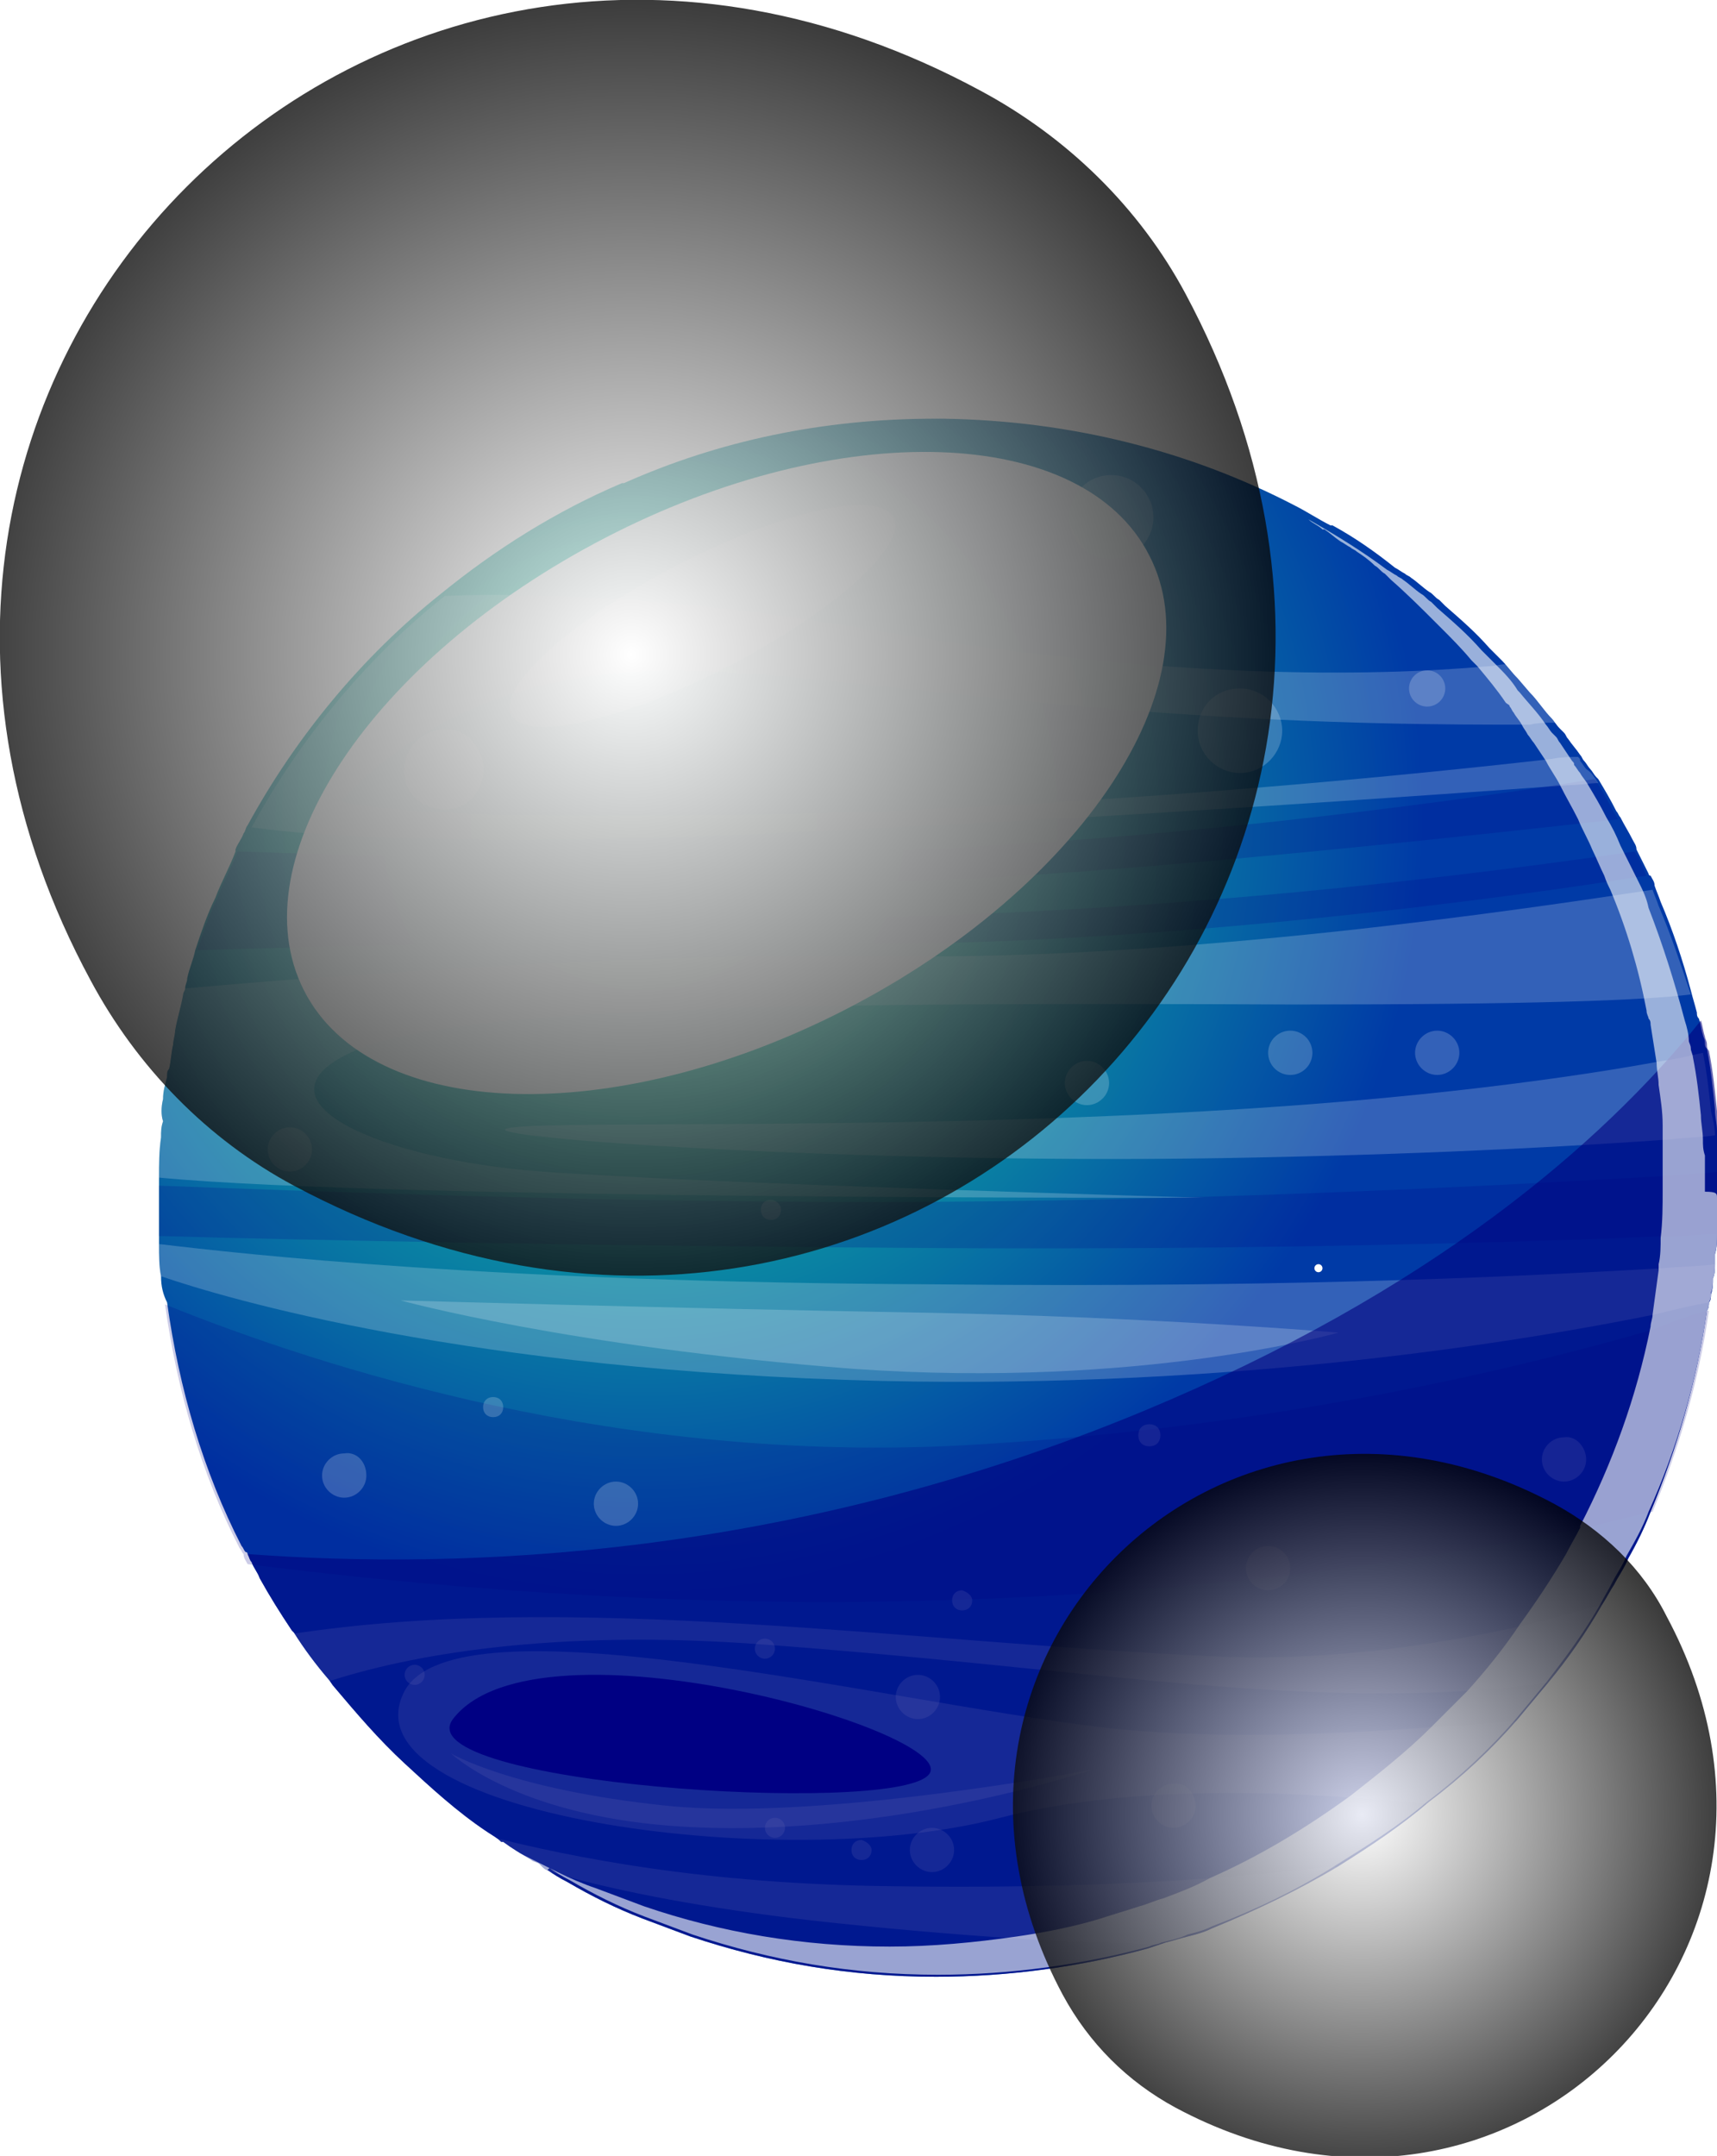 <?xml version="1.0" encoding="utf-8"?>
<!-- Generator: Adobe Illustrator 22.1.0, SVG Export Plug-In . SVG Version: 6.00 Build 0)  -->
<svg version="1.1" id="Layer_1" xmlns="http://www.w3.org/2000/svg" xmlns:xlink="http://www.w3.org/1999/xlink" x="0px" y="0px"
	 viewBox="0 0 85.3 107.1" style="enable-background:new 0 0 85.3 107.1;" xml:space="preserve">
<style type="text/css">
	.st0{fill:url(#SVGID_1_);}
	.st1{opacity:0.2;fill:#00008A;}
	.st2{opacity:0.2;fill:url(#SVGID_2_);}
	.st3{opacity:0.2;fill:url(#SVGID_3_);}
	.st4{fill:#00008A;}
	.st5{opacity:0.2;fill:url(#SVGID_4_);}
	.st6{opacity:0.2;fill:url(#SVGID_5_);}
	.st7{opacity:0.2;fill:url(#SVGID_6_);}
	.st8{opacity:0.2;fill:url(#SVGID_7_);}
	.st9{opacity:0.2;fill:url(#SVGID_8_);}
	.st10{opacity:0.2;fill:url(#SVGID_9_);}
	.st11{opacity:0.2;fill:url(#SVGID_10_);}
	.st12{filter:url(#Adobe_OpacityMaskFilter);}
	.st13{filter:url(#Adobe_OpacityMaskFilter_1_);}
	.st14{mask:url(#SVGID_11_);fill:url(#SVGID_12_);}
	.st15{opacity:0.94;fill:url(#SVGID_13_);}
	.st16{opacity:0.8;fill:#FFFFFF;}
	.st17{opacity:0.2;fill:url(#SVGID_14_);}
	.st18{opacity:0.2;fill:url(#SVGID_15_);}
	.st19{opacity:0.2;fill:url(#SVGID_16_);}
	.st20{opacity:0.2;fill:url(#SVGID_17_);}
	.st21{opacity:0.2;fill:url(#SVGID_18_);}
	.st22{opacity:0.2;fill:url(#SVGID_19_);}
	.st23{opacity:0.2;fill:url(#SVGID_20_);}
	.st24{opacity:0.2;fill:url(#SVGID_21_);}
	.st25{opacity:0.2;fill:url(#SVGID_22_);}
	.st26{opacity:0.2;fill:url(#SVGID_23_);}
	.st27{opacity:0.2;fill:url(#SVGID_24_);}
	.st28{opacity:0.2;fill:url(#SVGID_25_);}
	.st29{opacity:0.2;fill:url(#SVGID_26_);}
	.st30{opacity:0.2;fill:url(#SVGID_27_);}
	.st31{opacity:0.2;fill:url(#SVGID_28_);}
	.st32{opacity:0.2;fill:url(#SVGID_29_);}
	.st33{opacity:0.2;fill:url(#SVGID_30_);}
	.st34{fill:url(#SVGID_31_);}
	.st35{opacity:0.2;fill:url(#SVGID_32_);}
	.st36{opacity:0.2;fill:url(#SVGID_33_);}
	.st37{opacity:0.2;fill:url(#SVGID_34_);}
	.st38{opacity:0.2;fill:url(#SVGID_35_);}
	.st39{opacity:0.2;fill:url(#SVGID_36_);}
	.st40{opacity:0.59;fill:#000080;}
	.st41{filter:url(#Adobe_OpacityMaskFilter_2_);}
	.st42{filter:url(#Adobe_OpacityMaskFilter_3_);}
	.st43{mask:url(#SVGID_37_);fill:url(#SVGID_38_);}
	.st44{opacity:0.6;fill:url(#SVGID_39_);}
	.st45{filter:url(#Adobe_OpacityMaskFilter_4_);}
	.st46{filter:url(#Adobe_OpacityMaskFilter_5_);}
	.st47{mask:url(#SVGID_40_);fill:url(#SVGID_41_);}
	.st48{filter:url(#Adobe_OpacityMaskFilter_6_);}
	.st49{filter:url(#Adobe_OpacityMaskFilter_7_);}
	.st50{mask:url(#SVGID_42_);fill:url(#SVGID_43_);}
	.st51{opacity:0.78;fill:url(#SVGID_44_);}
	.st52{filter:url(#Adobe_OpacityMaskFilter_8_);}
	.st53{filter:url(#Adobe_OpacityMaskFilter_9_);}
	.st54{mask:url(#SVGID_45_);fill:url(#SVGID_46_);}
	.st55{filter:url(#Adobe_OpacityMaskFilter_10_);}
	.st56{filter:url(#Adobe_OpacityMaskFilter_11_);}
	.st57{mask:url(#SVGID_47_);fill:url(#SVGID_48_);}
	.st58{opacity:0.78;fill:url(#SVGID_49_);}
</style>
<g>
	<radialGradient id="SVGID_1_" cx="31.968" cy="40.599" r="38.761" gradientUnits="userSpaceOnUse">
		<stop  offset="0.165" style="stop-color:#15D49F"/>
		<stop  offset="1" style="stop-color:#003AA6"/>
	</radialGradient>
	<path class="st0" d="M85.3,59.5c0,0.3,0,0.7,0,1c0,0.3,0,0.6,0,0.8c0,0.3,0,0.7-0.1,1c0,0.2,0,0.3,0,0.5c0,0.2,0,0.5-0.1,0.7
		c0,0.3,0,0.5-0.1,0.8c0,0.1,0,0.3-0.1,0.4c0,0.1,0,0.3-0.1,0.4c-0.5,3.5-1.5,6.9-2.8,10c-0.3,0.8-0.7,1.6-1.1,2.3
		c-0.2,0.5-0.5,0.9-0.7,1.3c-0.2,0.3-0.4,0.7-0.6,1c-0.8,1.4-1.7,2.7-2.7,3.9c-0.5,0.6-1,1.2-1.5,1.8c-1.3,1.5-2.8,2.9-4.4,4.1
		c-1.4,1.2-2.9,2.2-4.5,3.2h0c-2,1.2-4.1,2.2-6.3,3.1c-0.4,0.2-0.8,0.3-1.2,0.4c-0.4,0.1-0.7,0.2-1.1,0.3c-0.3,0.1-0.6,0.2-0.9,0.3
		c-3.3,0.9-6.9,1.4-10.5,1.4c-4.3,0-8.3-0.7-12.2-2c-0.8-0.3-1.6-0.6-2.4-0.9c-1.3-0.5-2.5-1.1-3.7-1.8c-0.4-0.2-0.7-0.4-1-0.6
		c-0.1,0-0.2-0.1-0.3-0.2c0,0-0.1-0.1-0.1-0.1h0c-0.1-0.1-0.3-0.1-0.4-0.2c-0.5-0.3-1-0.6-1.4-0.9c0,0,0,0-0.1,0
		c-0.2-0.2-0.4-0.3-0.7-0.5c0,0,0,0,0,0c-1.5-1-2.8-2.2-4.1-3.4c-1.3-1.2-2.4-2.5-3.5-3.8c-0.1-0.1-0.2-0.3-0.3-0.4
		c-0.6-0.7-1.2-1.5-1.7-2.3c0,0-0.1-0.1-0.1-0.1c-0.6-0.9-1.1-1.7-1.6-2.6c-0.1-0.3-0.3-0.5-0.4-0.8c-0.1-0.1-0.1-0.2-0.2-0.4
		c0,0,0-0.1-0.1-0.1c-0.1-0.1-0.1-0.2-0.2-0.3c-1.9-3.7-3.1-7.8-3.7-12.1C8.1,64.3,8,63.9,8,63.4c-0.1-0.5-0.1-1-0.1-1.6
		c0-0.2,0-0.3,0-0.5c0-0.2,0-0.4,0-0.6c0-0.4,0-0.8,0-1.2c0-0.2,0-0.4,0-0.7c0-0.1,0-0.2,0-0.3c0-0.7,0-1.3,0.1-2
		c0-0.3,0-0.5,0.1-0.8C8,55.4,8,55,8.1,54.6v0c0-0.4,0.1-0.7,0.2-1.1c0-0.2,0-0.3,0.1-0.4c0.1-0.4,0.1-0.8,0.2-1.2v0
		c0-0.2,0.1-0.5,0.1-0.7C8.8,50.6,9,50,9.1,49.4v0c0-0.1,0.1-0.2,0.1-0.3c0-0.2,0.1-0.3,0.1-0.5c0.1-0.5,0.3-0.9,0.4-1.4
		c0.3-0.9,0.6-1.8,1-2.6v0c0.3-0.8,0.7-1.5,1-2.3c0,0,0,0,0-0.1c0.1-0.3,0.3-0.5,0.4-0.8c0,0,0,0,0,0c0.1-0.1,0.1-0.3,0.2-0.4
		c2.4-4.4,5.7-8.4,9.6-11.5c2.7-2.2,5.7-4.1,9-5.5c0,0,0,0,0.1,0c4.7-2.1,9.9-3.2,15.4-3.2c0.1,0,0.3,0,0.5,0
		c6.3,0.1,12.2,1.6,17.4,4.3c0,0,0,0,0,0c0.6,0.3,1.2,0.7,1.8,1c0,0,0,0,0.1,0c1.1,0.6,2.1,1.3,3.1,2.1c0,0,0,0,0,0
		c0.2,0.1,0.3,0.2,0.5,0.3h0c0.1,0.1,0.2,0.1,0.3,0.2c0.3,0.2,0.6,0.5,0.9,0.7c0.2,0.1,0.3,0.3,0.5,0.4c0.1,0.1,0.2,0.2,0.3,0.3
		c0.8,0.7,1.5,1.3,2.2,2.1l0,0c0.1,0.1,0.2,0.2,0.3,0.3c0.1,0.1,0.2,0.2,0.3,0.3c0.3,0.3,0.5,0.6,0.8,0.9l0.6,0.7
		c0.4,0.4,0.7,0.9,1.1,1.3c0.1,0.1,0.2,0.3,0.4,0.5c0.1,0.1,0.1,0.1,0.2,0.2c0.1,0.1,0.1,0.2,0.2,0.3c0.2,0.3,0.4,0.5,0.6,0.8
		c0.1,0.1,0.1,0.2,0.2,0.3c0.1,0.1,0.2,0.3,0.3,0.4c0,0,0,0,0,0c0.1,0.1,0.2,0.3,0.3,0.4c0,0,0.1,0.1,0.1,0.1c0.3,0.5,0.6,1,0.9,1.6
		c0.1,0.1,0.1,0.2,0.2,0.3c0.2,0.4,0.4,0.7,0.6,1.1c0.1,0.2,0.2,0.3,0.2,0.5c0.2,0.4,0.4,0.8,0.6,1.2c0,0,0,0.1,0.1,0.1
		c0.1,0.2,0.2,0.3,0.2,0.5c0.1,0.3,0.2,0.5,0.3,0.8c0.6,1.4,1.1,2.9,1.5,4.4c0.1,0.4,0.2,0.7,0.3,1.1c0,0.1,0,0.2,0.1,0.3
		c0.1,0.3,0.1,0.5,0.2,0.8c0,0.1,0.1,0.2,0.1,0.4c0,0.1,0,0.2,0.1,0.3c0.2,1,0.3,2,0.4,3c0,0.4,0.1,0.7,0.1,1.1c0,0.3,0,0.6,0.1,0.9
		c0,0.3,0,0.6,0,0.8v0.1c0,0.3,0,0.5,0,0.8C85.3,59.2,85.3,59.3,85.3,59.5z"/>
	<path class="st1" d="M84.9,65.1c-0.5,3.5-1.5,6.9-2.8,10c0,0,0,0,0,0h0c-1,0.2-2.1,0.5-3.4,0.8c-6.8,1.4-17.8,3.2-32.1,3.6
		c-13.9,0.4-26.4-0.8-34.3-1.8c-0.1-0.2-0.2-0.3-0.2-0.5c-0.1-0.1-0.1-0.2-0.2-0.3c-1.9-3.7-3.1-7.8-3.7-12.1
		c7.9,3.2,22.7,7.9,39.6,7c14.8-0.8,26.9-3.6,34.5-5.8C83.2,65.6,84.1,65.3,84.9,65.1C84.9,65.1,84.9,65.1,84.9,65.1z"/>
	<path class="st1" d="M85.3,59.5c0,0.3,0,0.7,0,1c0,0.3,0,0.6,0,0.8c-0.7,0-1.5,0.1-2.4,0.1C76,61.7,62.7,62.1,46.6,62
		c-17-0.1-31.8-0.4-38.7-0.6c0-0.2,0-0.4,0-0.6c0-0.4,0-0.8,0-1.2c0-0.2,0-0.4,0-0.7c8.2,0.3,23.7,0.9,38.8,0.8
		c15.2-0.1,29.3-0.9,36.4-1.3c0.9-0.1,1.7-0.1,2.3-0.2c0,0,0,0,0,0c0,0.3,0,0.5,0,0.8C85.3,59.2,85.3,59.3,85.3,59.5z"/>
	<linearGradient id="SVGID_2_" gradientUnits="userSpaceOnUse" x1="33.98" y1="44.32" x2="59.187" y2="81.941">
		<stop  offset="0" style="stop-color:#FFFFFF"/>
		<stop  offset="1" style="stop-color:#FFFFFF"/>
	</linearGradient>
	<path class="st2" d="M85.2,62.8c0,0.2,0,0.5-0.1,0.7c0,0.3,0,0.5-0.1,0.8c0,0.1,0,0.3-0.1,0.4l0,0c-0.6,0.1-1.5,0.3-2.7,0.6
		c-6.4,1.3-20.7,3.7-38.4,3.3C23.3,68.1,11.2,64.5,8,63.4c-0.1-0.5-0.1-1-0.1-1.6c4.2,0.5,16.6,1.9,38.4,2c19.2,0.2,31-0.5,36.3-0.8
		C83.8,62.9,84.6,62.9,85.2,62.8C85.2,62.8,85.2,62.8,85.2,62.8z"/>
	<linearGradient id="SVGID_3_" gradientUnits="userSpaceOnUse" x1="38.227" y1="71.624" x2="56.704" y2="99.202">
		<stop  offset="0" style="stop-color:#FFFFFF"/>
		<stop  offset="1" style="stop-color:#FFFFFF"/>
	</linearGradient>
	<path class="st3" d="M75.4,85.5c-1.3,1.5-2.8,2.9-4.4,4.1c0,0-0.1,0-0.1,0c-1.1-0.1-2.4-0.2-3.8-0.3c-5.4-0.4-12-0.4-17.4,1
		c-11,2.9-32.8-0.2-29.6-6.3c2.6-4.8,23.6,0.5,34.6,1.8c5,0.6,11.2,0.4,16.4,0C72.7,85.7,74.1,85.6,75.4,85.5
		C75.3,85.5,75.4,85.5,75.4,85.5z"/>
	<path class="st4" d="M22.5,85.4c-2.4,3.2,21.6,4.8,23.6,2.8C48.2,86.2,26.7,79.9,22.5,85.4z"/>
	<linearGradient id="SVGID_4_" gradientUnits="userSpaceOnUse" x1="37.185" y1="65.795" x2="57.747" y2="96.484">
		<stop  offset="0" style="stop-color:#FFFFFF"/>
		<stop  offset="1" style="stop-color:#FFFFFF"/>
	</linearGradient>
	<path class="st5" d="M79.6,79.7c-0.8,1.4-1.7,2.7-2.7,3.9c0,0,0,0-0.1,0c-1.3,0.2-2.6,0.3-3.9,0.4c-10.4,0.6-19.9-1.2-34.9-2.3
		c-10.5-0.8-17.7,0.5-21.9,1.9c-0.6-0.7-1.2-1.5-1.7-2.3c0,0-0.1-0.1-0.1-0.1c14.1-2.2,30.7,0.4,46.4,1.1c5.1,0.2,10.2-0.5,14.8-1.5
		C77,80.4,78.3,80.1,79.6,79.7C79.6,79.8,79.6,79.7,79.6,79.7z"/>
	<linearGradient id="SVGID_5_" gradientUnits="userSpaceOnUse" x1="38.394" y1="81.622" x2="52.262" y2="102.32">
		<stop  offset="0" style="stop-color:#FFFFFF"/>
		<stop  offset="1" style="stop-color:#FFFFFF"/>
	</linearGradient>
	<path class="st6" d="M66.5,92.8c-2,1.2-4.1,2.2-6.3,3.1c-0.4,0.2-0.8,0.3-1.2,0.4c-0.4,0.1-0.7,0.2-1.1,0.3c-0.1,0-0.1,0-0.2,0
		c-2.2-0.1-4.6-0.1-7.2-0.3c-3.1-0.2-6.6-0.5-10.2-0.9c-5.2-0.6-9.4-1.4-12.6-2.3c-0.2-0.1-0.5-0.1-0.7-0.2c-0.1,0-0.2,0-0.2-0.1h0
		c-0.1-0.1-0.3-0.1-0.4-0.2c-0.5-0.3-1-0.6-1.4-0.9c0,0,0,0-0.1,0c-0.2-0.2-0.4-0.3-0.7-0.5c4.3,1.1,10.9,2.4,20.1,2.5
		c6.5,0.1,11.8-0.1,15.9-0.4h0c2.5-0.2,4.5-0.4,6.1-0.6C66.4,92.8,66.5,92.8,66.5,92.8z"/>
	<linearGradient id="SVGID_6_" gradientUnits="userSpaceOnUse" x1="33.71" y1="21.704" x2="55.785" y2="54.651">
		<stop  offset="0" style="stop-color:#FFFFFF"/>
		<stop  offset="1" style="stop-color:#FFFFFF"/>
	</linearGradient>
	<path class="st7" d="M79.4,38.9L79.4,38.9c-0.4,0-0.9,0.1-1.4,0.1C71,39.5,53.2,40.8,36,41.5c-12.8,0.5-19.9,0.1-23.5-0.4
		c2.4-4.4,5.7-8.4,9.6-11.5c5.4-0.2,12.5,0.2,21.4,1.7c14.4,2.5,24.7,2.3,30.4,1.8c0.3,0,0.6-0.1,0.9-0.1c0,0,0.1,0,0.1,0l0.7,0.9
		l0.6,0.7l1.1,1.3h-0.1c-0.4,0-0.8,0-1.2,0.1C72,36,66,36,57.6,35.4c-17.4-1.3-22.8-3-30-1.5C20.5,35.4,17,39.8,17,39.8
		s3,1.1,23,0.6c15.5-0.4,31-2,37.1-2.7c0.5-0.1,0.9-0.1,1.3-0.1h0c0.1,0.1,0.1,0.1,0.1,0.2c0.1,0.1,0.2,0.3,0.3,0.4c0,0,0,0,0,0
		C79.1,38.4,79.2,38.6,79.4,38.9z"/>
	<linearGradient id="SVGID_7_" gradientUnits="userSpaceOnUse" x1="35.621" y1="54.023" x2="50.74" y2="76.589">
		<stop  offset="0" style="stop-color:#FFFFFF"/>
		<stop  offset="1" style="stop-color:#FFFFFF"/>
	</linearGradient>
	<path class="st8" d="M19.9,64.6c0,0,13.9,0.4,25.5,0.6c11.6,0.2,21.1,1,21.1,1s-9.8,2.8-24.1,1.8C28.2,66.9,19.9,64.6,19.9,64.6z"
		/>
	<linearGradient id="SVGID_8_" gradientUnits="userSpaceOnUse" x1="33.158" y1="79.824" x2="43.413" y2="95.129">
		<stop  offset="0" style="stop-color:#FFFFFF"/>
		<stop  offset="1" style="stop-color:#FFFFFF"/>
	</linearGradient>
	<path class="st9" d="M22.4,87.1c0,0,3,1.8,10.7,2.6c7.7,0.8,21.2-1.8,21.2-1.8s-10.6,3.6-21,2.8C25.5,90.1,22.4,87.1,22.4,87.1z"/>
	<linearGradient id="SVGID_9_" gradientUnits="userSpaceOnUse" x1="46.471" y1="41.716" x2="65.251" y2="69.744">
		<stop  offset="0" style="stop-color:#FFFFFF"/>
		<stop  offset="1" style="stop-color:#FFFFFF"/>
	</linearGradient>
	<path class="st10" d="M85.2,56.4L85.2,56.4c-0.6,0.1-1.4,0.1-2.2,0.2c-4.2,0.3-10.9,0.7-20.6,0.9c-18.4,0.4-37.8-0.9-37.3-1.4
		c0.5-0.5,17.5,0.1,34.8-0.9c10.7-0.6,18.4-1.7,22.7-2.5c0.8-0.1,1.5-0.3,2-0.4c0,0,0,0,0,0c0.2,1,0.3,1.9,0.4,2.9
		C85.1,55.6,85.2,56,85.2,56.4z"/>
	<linearGradient id="SVGID_10_" gradientUnits="userSpaceOnUse" x1="32.841" y1="33.25" x2="56.139" y2="68.024">
		<stop  offset="0" style="stop-color:#FFFFFF"/>
		<stop  offset="1" style="stop-color:#FFFFFF"/>
	</linearGradient>
	<path class="st11" d="M84,49.4c-2.4,0.3-7.8,0.5-19.7,0.5c-22.7-0.1-41.9,0-46.9,2.4c-5.1,2.4,1.5,5.3,9.5,5.9
		c8,0.6,32.9,1.3,32.9,1.3s-40.3,0.1-51.9-1c0-0.7,0-1.3,0.1-2c0-0.3,0-0.5,0.1-0.8C8,55.4,8,55,8.1,54.6v0c0-0.4,0.1-0.7,0.2-1.1
		c0-0.2,0-0.3,0.1-0.4c0.1-0.4,0.1-0.8,0.2-1.2v0c0-0.2,0.1-0.5,0.1-0.7C8.8,50.6,9,50,9.1,49.4v0c0-0.1,0.1-0.2,0.1-0.3
		c6.8-0.6,21.8-1.8,35.2-1.6c14.3,0.2,31.1-2.3,37.7-3.3c0.1,0.3,0.2,0.5,0.3,0.8C83,46.4,83.5,47.9,84,49.4z"/>
	<path class="st1" d="M81.8,43.5c-6.2,1-24.1,3.5-40.2,3.4C28.5,46.7,16.5,47,9.8,47.2c0.3-0.9,0.6-1.8,1-2.6v0
		c0.3-0.8,0.7-1.5,1-2.3c5.7,0.2,19.7,0.5,33.8-0.1c13.7-0.6,27.5-2.5,33.6-3.5c0,0,0.1,0.1,0.1,0.1c0.3,0.5,0.6,1,0.9,1.6
		c0.1,0.1,0.1,0.2,0.2,0.3c-6.3,0.7-22.5,2.5-33.2,3c-13.6,0.6-22,0.6-22.6,1c-0.5,0.4,10.5,1.5,28.1,0.5
		c12.8-0.7,23.6-2.2,28.5-2.9C81.5,42.7,81.6,43.1,81.8,43.5z"/>
	<defs>
		<filter id="Adobe_OpacityMaskFilter" filterUnits="userSpaceOnUse" x="14.3" y="22.5" width="43.6" height="31.8">
			<feColorMatrix  type="matrix" values="1 0 0 0 0  0 1 0 0 0  0 0 1 0 0  0 0 0 1 0"/>
		</filter>
	</defs>
	<mask maskUnits="userSpaceOnUse" x="14.3" y="22.5" width="43.6" height="31.8" id="SVGID_11_">
		<g class="st12">
			<defs>
				<filter id="Adobe_OpacityMaskFilter_1_" filterUnits="userSpaceOnUse" x="14.3" y="22.5" width="43.6" height="31.8">
					<feFlood  style="flood-color:white;flood-opacity:1" result="back"/>
					<feBlend  in="SourceGraphic" in2="back" mode="normal"/>
				</filter>
			</defs>
			<mask maskUnits="userSpaceOnUse" x="14.3" y="22.5" width="43.6" height="31.8" id="SVGID_11_">
				<g class="st13">
				</g>
			</mask>
			
				<linearGradient id="SVGID_12_" gradientUnits="userSpaceOnUse" x1="66.301" y1="-120.168" x2="68.981" y2="-100.487" gradientTransform="matrix(1.026 -0.529 0.624 1.212 35.61 207.877)">
				<stop  offset="0" style="stop-color:#FFFFFF"/>
				<stop  offset="1" style="stop-color:#000000"/>
			</linearGradient>
			<path class="st14" d="M57.1,27.6c3.3,6.4-3.4,16.5-15,22.5c-11.6,6-23.7,5.6-27-0.9s3.4-16.5,15-22.5
				C41.7,20.7,53.8,21.1,57.1,27.6z"/>
		</g>
	</mask>
	
		<linearGradient id="SVGID_13_" gradientUnits="userSpaceOnUse" x1="66.301" y1="-120.168" x2="68.981" y2="-100.487" gradientTransform="matrix(1.026 -0.529 0.624 1.212 35.61 207.877)">
		<stop  offset="0" style="stop-color:#FFFFFF"/>
		<stop  offset="1" style="stop-color:#FFFFFF"/>
	</linearGradient>
	<path class="st15" d="M57.1,27.6c3.3,6.4-3.4,16.5-15,22.5c-11.6,6-23.7,5.6-27-0.9s3.4-16.5,15-22.5
		C41.7,20.7,53.8,21.1,57.1,27.6z"/>
	<path class="st16" d="M44.4,25.7c0.7,1.4-3,4.7-8.2,7.4c-5.3,2.7-10.1,3.8-10.8,2.4c-0.7-1.4,3-4.7,8.2-7.4
		C38.8,25.4,43.6,24.3,44.4,25.7z"/>
	<path class="st16" d="M23.8,37.3c0.5,1,0.1,2.2-0.8,2.7c-1,0.5-2.2,0.1-2.7-0.8c-0.5-1-0.1-2.2,0.8-2.7
		C22.2,35.9,23.3,36.3,23.8,37.3z"/>
	<linearGradient id="SVGID_14_" gradientUnits="userSpaceOnUse" x1="44.947" y1="83.384" x2="46.202" y2="85.258">
		<stop  offset="0" style="stop-color:#FFFFFF"/>
		<stop  offset="1" style="stop-color:#FFFFFF"/>
	</linearGradient>
	<path class="st17" d="M46.7,84.3c0,0.6-0.5,1.1-1.1,1.1c-0.6,0-1.1-0.5-1.1-1.1c0-0.6,0.5-1.1,1.1-1.1
		C46.2,83.2,46.7,83.7,46.7,84.3z"/>
	<linearGradient id="SVGID_15_" gradientUnits="userSpaceOnUse" x1="53.355" y1="52.858" x2="54.611" y2="54.731">
		<stop  offset="0" style="stop-color:#FFFFFF"/>
		<stop  offset="1" style="stop-color:#FFFFFF"/>
	</linearGradient>
	<path class="st18" d="M55.1,53.8c0,0.6-0.5,1.1-1.1,1.1c-0.6,0-1.1-0.5-1.1-1.1c0-0.6,0.5-1.1,1.1-1.1
		C54.6,52.7,55.1,53.2,55.1,53.8z"/>
	<linearGradient id="SVGID_16_" gradientUnits="userSpaceOnUse" x1="70.771" y1="51.367" x2="72.026" y2="53.24">
		<stop  offset="0" style="stop-color:#FFFFFF"/>
		<stop  offset="1" style="stop-color:#FFFFFF"/>
	</linearGradient>
	<path class="st19" d="M72.5,52.3c0,0.6-0.5,1.1-1.1,1.1c-0.6,0-1.1-0.5-1.1-1.1c0-0.6,0.5-1.1,1.1-1.1C72,51.2,72.5,51.7,72.5,52.3
		z"/>
	
		<linearGradient id="SVGID_17_" gradientUnits="userSpaceOnUse" x1="81.96" y1="-179.912" x2="82.587" y2="-178.975" gradientTransform="matrix(0.707 -0.707 0.707 0.707 125.811 256.408)">
		<stop  offset="0" style="stop-color:#FFFFFF"/>
		<stop  offset="1" style="stop-color:#FFFFFF"/>
	</linearGradient>
	<path class="st20" d="M57.5,70.9c0.2,0.2,0.2,0.6,0,0.8c-0.2,0.2-0.6,0.2-0.8,0c-0.2-0.2-0.2-0.6,0-0.8
		C56.9,70.7,57.3,70.7,57.5,70.9z"/>
	<linearGradient id="SVGID_18_" gradientUnits="userSpaceOnUse" x1="77.019" y1="71.538" x2="78.274" y2="73.412">
		<stop  offset="0" style="stop-color:#FFFFFF"/>
		<stop  offset="1" style="stop-color:#FFFFFF"/>
	</linearGradient>
	<path class="st21" d="M78.8,72.5c0,0.6-0.5,1.1-1.1,1.1c-0.6,0-1.1-0.5-1.1-1.1c0-0.6,0.5-1.1,1.1-1.1
		C78.3,71.3,78.8,71.9,78.8,72.5z"/>
	<linearGradient id="SVGID_19_" gradientUnits="userSpaceOnUse" x1="45.621" y1="90.993" x2="46.876" y2="92.866">
		<stop  offset="0" style="stop-color:#FFFFFF"/>
		<stop  offset="1" style="stop-color:#FFFFFF"/>
	</linearGradient>
	<path class="st22" d="M47.4,91.9c0,0.6-0.5,1.1-1.1,1.1s-1.1-0.5-1.1-1.1c0-0.6,0.5-1.1,1.1-1.1S47.4,91.3,47.4,91.9z"/>
	<linearGradient id="SVGID_20_" gradientUnits="userSpaceOnUse" x1="13.705" y1="56.168" x2="14.96" y2="58.042">
		<stop  offset="0" style="stop-color:#FFFFFF"/>
		<stop  offset="1" style="stop-color:#FFFFFF"/>
	</linearGradient>
	<path class="st23" d="M15.5,57.1c0,0.6-0.5,1.1-1.1,1.1c-0.6,0-1.1-0.5-1.1-1.1c0-0.6,0.5-1.1,1.1-1.1C15,56,15.5,56.5,15.5,57.1z"
		/>
	<linearGradient id="SVGID_21_" gradientUnits="userSpaceOnUse" x1="29.927" y1="73.793" x2="31.183" y2="75.666">
		<stop  offset="0" style="stop-color:#FFFFFF"/>
		<stop  offset="1" style="stop-color:#FFFFFF"/>
	</linearGradient>
	<path class="st24" d="M31.7,74.7c0,0.6-0.5,1.1-1.1,1.1c-0.6,0-1.1-0.5-1.1-1.1c0-0.6,0.5-1.1,1.1-1.1
		C31.2,73.6,31.7,74.1,31.7,74.7z"/>
	<linearGradient id="SVGID_22_" gradientUnits="userSpaceOnUse" x1="62.382" y1="77.01" x2="63.637" y2="78.884">
		<stop  offset="0" style="stop-color:#FFFFFF"/>
		<stop  offset="1" style="stop-color:#FFFFFF"/>
	</linearGradient>
	<circle class="st25" cx="63" cy="77.9" r="1.1"/>
	<linearGradient id="SVGID_23_" gradientUnits="userSpaceOnUse" x1="60.54" y1="34.593" x2="62.831" y2="38.013">
		<stop  offset="0" style="stop-color:#FFFFFF"/>
		<stop  offset="1" style="stop-color:#FFFFFF"/>
	</linearGradient>
	<path class="st26" d="M63.7,36.3c0,1.1-0.9,2.1-2.1,2.1c-1.1,0-2.1-0.9-2.1-2.1s0.9-2.1,2.1-2.1C62.8,34.2,63.7,35.2,63.7,36.3z"/>
	<linearGradient id="SVGID_24_" gradientUnits="userSpaceOnUse" x1="54.032" y1="23.965" x2="56.323" y2="27.385">
		<stop  offset="0" style="stop-color:#FFFFFF"/>
		<stop  offset="1" style="stop-color:#FFFFFF"/>
	</linearGradient>
	<circle class="st27" cx="55.2" cy="25.7" r="2.1"/>
	<linearGradient id="SVGID_25_" gradientUnits="userSpaceOnUse" x1="16.417" y1="72.335" x2="17.672" y2="74.208">
		<stop  offset="0" style="stop-color:#FFFFFF"/>
		<stop  offset="1" style="stop-color:#FFFFFF"/>
	</linearGradient>
	<path class="st28" d="M18.2,73.3c0,0.6-0.5,1.1-1.1,1.1c-0.6,0-1.1-0.5-1.1-1.1c0-0.6,0.5-1.1,1.1-1.1
		C17.7,72.1,18.2,72.6,18.2,73.3z"/>
	<linearGradient id="SVGID_26_" gradientUnits="userSpaceOnUse" x1="63.51" y1="51.367" x2="64.765" y2="53.24">
		<stop  offset="0" style="stop-color:#FFFFFF"/>
		<stop  offset="1" style="stop-color:#FFFFFF"/>
	</linearGradient>
	<circle class="st29" cx="64.1" cy="52.3" r="1.1"/>
	<linearGradient id="SVGID_27_" gradientUnits="userSpaceOnUse" x1="57.602" y1="88.738" x2="58.857" y2="90.611">
		<stop  offset="0" style="stop-color:#FFFFFF"/>
		<stop  offset="1" style="stop-color:#FFFFFF"/>
	</linearGradient>
	<path class="st30" d="M59.4,89.7c0,0.6-0.5,1.1-1.1,1.1c-0.6,0-1.1-0.5-1.1-1.1c0-0.6,0.5-1.1,1.1-1.1
		C58.9,88.5,59.4,89.1,59.4,89.7z"/>
	<linearGradient id="SVGID_28_" gradientUnits="userSpaceOnUse" x1="24.311" y1="69.465" x2="24.838" y2="70.252">
		<stop  offset="0" style="stop-color:#FFFFFF"/>
		<stop  offset="1" style="stop-color:#FFFFFF"/>
	</linearGradient>
	<path class="st31" d="M25,69.9c0,0.3-0.2,0.5-0.5,0.5c-0.3,0-0.5-0.2-0.5-0.5c0-0.3,0.2-0.5,0.5-0.5C24.8,69.4,25,69.6,25,69.9z"/>
	<linearGradient id="SVGID_29_" gradientUnits="userSpaceOnUse" x1="38.022" y1="59.71" x2="38.549" y2="60.497">
		<stop  offset="0" style="stop-color:#FFFFFF"/>
		<stop  offset="1" style="stop-color:#FFFFFF"/>
	</linearGradient>
	<path class="st32" d="M38.8,60.1c0,0.3-0.2,0.5-0.5,0.5c-0.3,0-0.5-0.2-0.5-0.5c0-0.3,0.2-0.5,0.5-0.5
		C38.5,59.6,38.8,59.8,38.8,60.1z"/>
	<linearGradient id="SVGID_30_" gradientUnits="userSpaceOnUse" x1="70.362" y1="33.474" x2="71.39" y2="35.009">
		<stop  offset="0" style="stop-color:#FFFFFF"/>
		<stop  offset="1" style="stop-color:#FFFFFF"/>
	</linearGradient>
	<circle class="st33" cx="70.9" cy="34.2" r="0.9"/>
	<linearGradient id="SVGID_31_" gradientUnits="userSpaceOnUse" x1="65.409" y1="62.813" x2="65.616" y2="63.123">
		<stop  offset="0" style="stop-color:#FFFFFF"/>
		<stop  offset="1" style="stop-color:#FFFFFF"/>
	</linearGradient>
	<circle class="st34" cx="65.5" cy="63" r="0.2"/>
	<linearGradient id="SVGID_32_" gradientUnits="userSpaceOnUse" x1="47.577" y1="79.151" x2="48.082" y2="79.905">
		<stop  offset="0" style="stop-color:#FFFFFF"/>
		<stop  offset="1" style="stop-color:#FFFFFF"/>
	</linearGradient>
	<path class="st35" d="M48.3,79.5c0,0.3-0.2,0.5-0.5,0.5c-0.3,0-0.5-0.2-0.5-0.5c0-0.3,0.2-0.5,0.5-0.5
		C48.1,79.1,48.3,79.3,48.3,79.5z"/>
	<linearGradient id="SVGID_33_" gradientUnits="userSpaceOnUse" x1="38.23" y1="90.425" x2="38.734" y2="91.179">
		<stop  offset="0" style="stop-color:#FFFFFF"/>
		<stop  offset="1" style="stop-color:#FFFFFF"/>
	</linearGradient>
	<circle class="st36" cx="38.5" cy="90.8" r="0.5"/>
	<linearGradient id="SVGID_34_" gradientUnits="userSpaceOnUse" x1="42.579" y1="91.552" x2="43.084" y2="92.306">
		<stop  offset="0" style="stop-color:#FFFFFF"/>
		<stop  offset="1" style="stop-color:#FFFFFF"/>
	</linearGradient>
	<path class="st37" d="M43.3,91.9c0,0.3-0.2,0.5-0.5,0.5c-0.3,0-0.5-0.2-0.5-0.5c0-0.3,0.2-0.5,0.5-0.5
		C43.1,91.5,43.3,91.7,43.3,91.9z"/>
	<linearGradient id="SVGID_35_" gradientUnits="userSpaceOnUse" x1="37.776" y1="81.559" x2="38.281" y2="82.313">
		<stop  offset="0" style="stop-color:#FFFFFF"/>
		<stop  offset="1" style="stop-color:#FFFFFF"/>
	</linearGradient>
	<circle class="st38" cx="38" cy="81.9" r="0.5"/>
	<linearGradient id="SVGID_36_" gradientUnits="userSpaceOnUse" x1="20.315" y1="82.817" x2="20.82" y2="83.57">
		<stop  offset="0" style="stop-color:#FFFFFF"/>
		<stop  offset="1" style="stop-color:#FFFFFF"/>
	</linearGradient>
	<circle class="st39" cx="20.6" cy="83.2" r="0.5"/>
	<path class="st40" d="M85.3,59.5c0,0.3,0,0.7,0,1c0,0.3,0,0.6,0,0.8c0,0.3,0,0.7-0.1,1c0,0.2,0,0.3,0,0.5c0,0.2,0,0.5-0.1,0.7
		c0,0.3,0,0.5-0.1,0.8c0,0.1,0,0.3-0.1,0.4c0,0.1,0,0.3-0.1,0.4c-0.5,3.5-1.5,6.9-2.8,10c-0.3,0.8-0.7,1.6-1.1,2.3
		c-0.2,0.5-0.5,0.9-0.7,1.3c-0.2,0.3-0.4,0.7-0.6,1c-0.8,1.4-1.7,2.7-2.7,3.9c-0.5,0.6-1,1.2-1.5,1.8c-1.3,1.5-2.8,2.9-4.4,4.1
		c-1.4,1.2-2.9,2.2-4.5,3.2h0c-2,1.2-4.1,2.2-6.3,3.1c-0.4,0.2-0.8,0.3-1.2,0.4c-0.4,0.1-0.7,0.2-1.1,0.3c-0.3,0.1-0.6,0.2-0.9,0.3
		c-3.3,0.9-6.9,1.4-10.5,1.4c-4.3,0-8.3-0.7-12.2-2c-0.8-0.3-1.6-0.6-2.4-0.9c-1.3-0.5-2.5-1.1-3.7-1.8c-0.4-0.2-0.7-0.4-1-0.6
		c-0.1,0-0.2-0.1-0.3-0.2c0,0-0.1-0.1-0.1-0.1h0c-0.1-0.1-0.3-0.1-0.4-0.2c-0.5-0.3-1-0.6-1.4-0.9c0,0,0,0-0.1,0
		c-0.2-0.2-0.4-0.3-0.7-0.5c0,0,0,0,0,0c-1.5-1-2.8-2.2-4.1-3.4c-1.3-1.2-2.4-2.5-3.5-3.8c-0.1-0.1-0.2-0.3-0.3-0.4
		c-0.6-0.7-1.2-1.5-1.7-2.3c0,0-0.1-0.1-0.1-0.1c-0.6-0.9-1.1-1.7-1.6-2.6c-0.1-0.3-0.3-0.5-0.4-0.8c-0.1-0.1-0.1-0.2-0.2-0.4
		c10.7,0.8,26.9,0.2,44.5-7.1c14.2-5.9,22.7-13.2,27.7-19.4c0.1,0.3,0.1,0.5,0.2,0.8c0,0.1,0.1,0.2,0.1,0.4c0,0.1,0,0.2,0.1,0.3
		c0.2,1,0.3,2,0.4,3c0,0.4,0.1,0.7,0.1,1.1c0,0.3,0,0.6,0.1,0.9c0,0.3,0,0.6,0,0.8v0.1c0,0.3,0,0.5,0,0.8
		C85.3,59.2,85.3,59.3,85.3,59.5z"/>
	<defs>
		<filter id="Adobe_OpacityMaskFilter_2_" filterUnits="userSpaceOnUse" x="25" y="25.7" width="60.3" height="72.6">
			<feFlood  style="flood-color:white;flood-opacity:1" result="back"/>
			<feBlend  in="SourceGraphic" in2="back" mode="normal"/>
		</filter>
	</defs>
	<mask maskUnits="userSpaceOnUse" x="25" y="25.7" width="60.3" height="72.6" id="SVGID_37_">
		<g class="st41">
			<defs>
				<filter id="Adobe_OpacityMaskFilter_3_" filterUnits="userSpaceOnUse" x="25" y="25.7" width="60.3" height="72.6">
					<feFlood  style="flood-color:white;flood-opacity:1" result="back"/>
					<feBlend  in="SourceGraphic" in2="back" mode="normal"/>
				</filter>
			</defs>
			<mask maskUnits="userSpaceOnUse" x="25" y="25.7" width="60.3" height="72.6" id="SVGID_37_">
				<g class="st42">
				</g>
			</mask>
			<linearGradient id="SVGID_38_" gradientUnits="userSpaceOnUse" x1="77.915" y1="82.251" x2="42.903" y2="56.814">
				<stop  offset="0" style="stop-color:#FFFFFF"/>
				<stop  offset="1" style="stop-color:#000000"/>
			</linearGradient>
			<path class="st43" d="M85.3,59.5c0,0.3,0,0.7,0,1c0,0.3,0,0.6,0,0.8c0,0.3,0,0.7-0.1,1c0,0.2,0,0.3,0,0.5c0,0.2,0,0.5-0.1,0.7
				c0,0.2,0,0.5-0.1,0.7c0,0.2,0,0.3-0.1,0.5c0,0.1,0,0.3-0.1,0.4c-0.5,3.5-1.5,6.9-2.9,10h0c-0.3,0.8-0.7,1.5-1.1,2.2
				c-0.2,0.5-0.5,0.9-0.7,1.3c-0.2,0.4-0.4,0.7-0.6,1.1c-0.8,1.4-1.7,2.6-2.7,3.9c-0.5,0.6-1,1.2-1.5,1.8c-1.3,1.5-2.8,2.9-4.4,4.1
				c-1.4,1.2-3,2.2-4.6,3.2c-1.9,1.2-4,2.2-6.1,3c-0.4,0.2-0.8,0.3-1.2,0.4c-0.4,0.2-0.9,0.3-1.3,0.4c-0.2,0.1-0.4,0.1-0.6,0.2
				c-3.3,0.9-6.9,1.4-10.5,1.4c-4.3,0-8.3-0.7-12.2-2c-0.8-0.3-1.6-0.6-2.4-0.9c-1.3-0.5-2.5-1.1-3.7-1.8c-0.4-0.2-0.7-0.4-1-0.6
				C27.1,93,27,93,27,92.9c0,0-0.1,0-0.1-0.1c-0.2-0.1-0.4-0.2-0.5-0.3c-0.4-0.2-0.8-0.5-1.3-0.8c0.3,0.2,0.5,0.3,0.8,0.4
				c0.6,0.3,1.2,0.6,1.8,0.9c0.6,0.3,1.3,0.6,1.9,0.8c0.8,0.3,1.6,0.6,2.4,0.9c3.8,1.3,7.9,2,12.2,2c2.1,0,4.2-0.2,6.3-0.5
				c1.4-0.2,2.9-0.5,4.2-0.9c0.6-0.2,1.3-0.4,1.9-0.6c0.4-0.1,0.8-0.3,1.2-0.4c0.8-0.3,1.6-0.6,2.3-1h0c2.5-1.1,4.8-2.5,7-4.1h0
				c1.4-1.1,2.8-2.2,4-3.4h0c0.6-0.6,1.2-1.2,1.8-1.8c0.9-1,1.8-2.1,2.6-3.3c0.8-1.1,1.6-2.3,2.3-3.5c0.2-0.4,0.5-0.9,0.7-1.3
				c0,0,0,0,0-0.1c1.6-3.1,2.8-6.4,3.5-9.9c0-0.2,0.1-0.4,0.1-0.6c0.1-0.7,0.2-1.5,0.3-2.2c0-0.1,0-0.2,0-0.3
				c0.1-0.4,0.1-0.9,0.1-1.3c0.1-0.8,0.1-1.6,0.1-2.4c0-0.2,0-0.4,0-0.7c0-0.1,0-0.2,0-0.3c0-0.1,0-0.3,0-0.4c0-0.3,0-0.7,0-1v0
				c0-0.3,0-0.5,0-0.8c0-0.7-0.1-1.3-0.2-2c0-0.4-0.1-0.7-0.1-1.1c-0.1-0.6-0.2-1.3-0.3-1.9c0-0.1,0-0.2-0.1-0.3
				c0-0.1-0.1-0.2-0.1-0.4c-0.4-2.1-1-4.1-1.8-6c-0.1-0.2-0.2-0.4-0.3-0.7c-0.2-0.4-0.4-0.9-0.6-1.3c-0.2-0.5-0.5-1-0.7-1.5
				c-0.3-0.6-0.6-1.1-0.9-1.7c-0.2-0.4-0.5-0.8-0.7-1.2c-0.2-0.3-0.4-0.6-0.6-0.9c0,0,0,0,0,0c-0.1-0.1-0.2-0.3-0.3-0.4
				c-0.1-0.2-0.2-0.3-0.3-0.5c-0.1-0.2-0.3-0.4-0.4-0.6c-0.1-0.1-0.1-0.2-0.2-0.3c0-0.1-0.1-0.1-0.2-0.2c-0.4-0.6-0.9-1.2-1.4-1.8
				c-0.1-0.1-0.1-0.1-0.2-0.2l-0.1-0.1c-0.5-0.6-1-1.1-1.5-1.6c-0.1-0.1-0.2-0.2-0.3-0.3l0,0c-0.7-0.7-1.4-1.4-2.2-2.1
				c-0.1-0.1-0.2-0.2-0.3-0.3c-0.2-0.1-0.3-0.3-0.5-0.4c-0.3-0.3-0.6-0.5-0.9-0.7c-0.1-0.1-0.2-0.1-0.3-0.2h0
				c-0.2-0.1-0.3-0.2-0.5-0.3c0,0,0,0,0,0c-0.3-0.2-0.5-0.4-0.8-0.6c0,0,0,0-0.1,0c-0.2-0.2-0.5-0.3-0.7-0.5
				c1.4,0.8,2.7,1.6,3.9,2.5c0,0,0,0,0,0c0.2,0.1,0.3,0.2,0.5,0.3h0c0.1,0.1,0.2,0.1,0.3,0.2c0.3,0.2,0.6,0.5,0.9,0.7
				c0.2,0.1,0.3,0.3,0.5,0.4c0.1,0.1,0.2,0.2,0.3,0.3c0.8,0.7,1.5,1.3,2.2,2.1l0,0c0.1,0.1,0.2,0.2,0.3,0.3c0.1,0.1,0.2,0.2,0.4,0.4
				c0.4,0.4,0.8,0.8,1.1,1.3l0.1,0.1c0.4,0.5,0.9,1,1.3,1.6c0.1,0.1,0.2,0.3,0.3,0.4c0.1,0.1,0.1,0.1,0.2,0.2
				c0.1,0.1,0.1,0.2,0.2,0.3c0.2,0.3,0.4,0.6,0.6,0.9c0.1,0.1,0.1,0.1,0.1,0.2c0.1,0.1,0.2,0.3,0.3,0.4c0,0,0,0,0,0
				c0.1,0.2,0.3,0.4,0.4,0.6c0.3,0.5,0.6,1,0.9,1.6c0.3,0.5,0.5,0.9,0.7,1.4c0.3,0.6,0.6,1.2,0.9,1.8c0.2,0.4,0.4,0.8,0.5,1.3
				c0.7,1.8,1.3,3.7,1.8,5.6c0.1,0.3,0.2,0.7,0.2,1c0,0.1,0.1,0.2,0.1,0.4c0,0.1,0.1,0.3,0.1,0.4c0.2,1,0.3,1.9,0.4,2.9
				c0,0.4,0.1,0.8,0.1,1.2c0,0.3,0,0.5,0.1,0.8c0,0.3,0,0.6,0,0.8v0.1c0,0,0,0.1,0,0.1c0,0.3,0,0.5,0,0.8
				C85.3,59.2,85.3,59.3,85.3,59.5z"/>
		</g>
	</mask>
	<linearGradient id="SVGID_39_" gradientUnits="userSpaceOnUse" x1="77.915" y1="82.251" x2="42.903" y2="56.814">
		<stop  offset="0" style="stop-color:#FFFFFF"/>
		<stop  offset="1" style="stop-color:#FFFFFF"/>
	</linearGradient>
	<path class="st44" d="M85.3,59.5c0,0.3,0,0.7,0,1c0,0.3,0,0.6,0,0.8c0,0.3,0,0.7-0.1,1c0,0.2,0,0.3,0,0.5c0,0.2,0,0.5-0.1,0.7
		c0,0.2,0,0.5-0.1,0.7c0,0.2,0,0.3-0.1,0.5c0,0.1,0,0.3-0.1,0.4c-0.5,3.5-1.5,6.9-2.9,10h0c-0.3,0.8-0.7,1.5-1.1,2.2
		c-0.2,0.5-0.5,0.9-0.7,1.3c-0.2,0.4-0.4,0.7-0.6,1.1c-0.8,1.4-1.7,2.6-2.7,3.9c-0.5,0.6-1,1.2-1.5,1.8c-1.3,1.5-2.8,2.9-4.4,4.1
		c-1.4,1.2-3,2.2-4.6,3.2c-1.9,1.2-4,2.2-6.1,3c-0.4,0.2-0.8,0.3-1.2,0.4c-0.4,0.2-0.9,0.3-1.3,0.4c-0.2,0.1-0.4,0.1-0.6,0.2
		c-3.3,0.9-6.9,1.4-10.5,1.4c-4.3,0-8.3-0.7-12.2-2c-0.8-0.3-1.6-0.6-2.4-0.9c-1.3-0.5-2.5-1.1-3.7-1.8c-0.4-0.2-0.7-0.4-1-0.6
		C27.1,93,27,93,27,92.9c0,0-0.1,0-0.1-0.1c-0.2-0.1-0.4-0.2-0.5-0.3c-0.4-0.2-0.8-0.5-1.3-0.8c0.3,0.2,0.5,0.3,0.8,0.4
		c0.6,0.3,1.2,0.6,1.8,0.9c0.6,0.3,1.3,0.6,1.9,0.8c0.8,0.3,1.6,0.6,2.4,0.9c3.8,1.3,7.9,2,12.2,2c2.1,0,4.2-0.2,6.3-0.5
		c1.4-0.2,2.9-0.5,4.2-0.9c0.6-0.2,1.3-0.4,1.9-0.6c0.4-0.1,0.8-0.3,1.2-0.4c0.8-0.3,1.6-0.6,2.3-1h0c2.5-1.1,4.8-2.5,7-4.1h0
		c1.4-1.1,2.8-2.2,4-3.4h0c0.6-0.6,1.2-1.2,1.8-1.8c0.9-1,1.8-2.1,2.6-3.3c0.8-1.1,1.6-2.3,2.3-3.5c0.2-0.4,0.5-0.9,0.7-1.3
		c0,0,0,0,0-0.1c1.6-3.1,2.8-6.4,3.5-9.9c0-0.2,0.1-0.4,0.1-0.6c0.1-0.7,0.2-1.5,0.3-2.2c0-0.1,0-0.2,0-0.3c0.1-0.4,0.1-0.9,0.1-1.3
		c0.1-0.8,0.1-1.6,0.1-2.4c0-0.2,0-0.4,0-0.7c0-0.1,0-0.2,0-0.3c0-0.1,0-0.3,0-0.4c0-0.3,0-0.7,0-1v0c0-0.3,0-0.5,0-0.8
		c0-0.7-0.1-1.3-0.2-2c0-0.4-0.1-0.7-0.1-1.1c-0.1-0.6-0.2-1.3-0.3-1.9c0-0.1,0-0.2-0.1-0.3c0-0.1-0.1-0.2-0.1-0.4
		c-0.4-2.1-1-4.1-1.8-6c-0.1-0.2-0.2-0.4-0.3-0.7c-0.2-0.4-0.4-0.9-0.6-1.3c-0.2-0.5-0.5-1-0.7-1.5c-0.3-0.6-0.6-1.1-0.9-1.7
		c-0.2-0.4-0.5-0.8-0.7-1.2c-0.2-0.3-0.4-0.6-0.6-0.9c0,0,0,0,0,0c-0.1-0.1-0.2-0.3-0.3-0.4c-0.1-0.2-0.2-0.3-0.3-0.5
		c-0.1-0.2-0.3-0.4-0.4-0.6c-0.1-0.1-0.1-0.2-0.2-0.3c0-0.1-0.1-0.1-0.2-0.2c-0.4-0.6-0.9-1.2-1.4-1.8c-0.1-0.1-0.1-0.1-0.2-0.2
		l-0.1-0.1c-0.5-0.6-1-1.1-1.5-1.6c-0.1-0.1-0.2-0.2-0.3-0.3l0,0c-0.7-0.7-1.4-1.4-2.2-2.1c-0.1-0.1-0.2-0.2-0.3-0.3
		c-0.2-0.1-0.3-0.3-0.5-0.4c-0.3-0.3-0.6-0.5-0.9-0.7c-0.1-0.1-0.2-0.1-0.3-0.2h0c-0.2-0.1-0.3-0.2-0.5-0.3c0,0,0,0,0,0
		c-0.3-0.2-0.5-0.4-0.8-0.6c0,0,0,0-0.1,0c-0.2-0.2-0.5-0.3-0.7-0.5c1.4,0.8,2.7,1.6,3.9,2.5c0,0,0,0,0,0c0.2,0.1,0.3,0.2,0.5,0.3h0
		c0.1,0.1,0.2,0.1,0.3,0.2c0.3,0.2,0.6,0.5,0.9,0.7c0.2,0.1,0.3,0.3,0.5,0.4c0.1,0.1,0.2,0.2,0.3,0.3c0.8,0.7,1.5,1.3,2.2,2.1l0,0
		c0.1,0.1,0.2,0.2,0.3,0.3c0.1,0.1,0.2,0.2,0.4,0.4c0.4,0.4,0.8,0.8,1.1,1.3l0.1,0.1c0.4,0.5,0.9,1,1.3,1.6c0.1,0.1,0.2,0.3,0.3,0.4
		c0.1,0.1,0.1,0.1,0.2,0.2c0.1,0.1,0.1,0.2,0.2,0.3c0.2,0.3,0.4,0.6,0.6,0.9c0.1,0.1,0.1,0.1,0.1,0.2c0.1,0.1,0.2,0.3,0.3,0.4
		c0,0,0,0,0,0c0.1,0.2,0.3,0.4,0.4,0.6c0.3,0.5,0.6,1,0.9,1.6c0.3,0.5,0.5,0.9,0.7,1.4c0.3,0.6,0.6,1.2,0.9,1.8
		c0.2,0.4,0.4,0.8,0.5,1.3c0.7,1.8,1.3,3.7,1.8,5.6c0.1,0.3,0.2,0.7,0.2,1c0,0.1,0.1,0.2,0.1,0.4c0,0.1,0.1,0.3,0.1,0.4
		c0.2,1,0.3,1.9,0.4,2.9c0,0.4,0.1,0.8,0.1,1.2c0,0.3,0,0.5,0.1,0.8c0,0.3,0,0.6,0,0.8v0.1c0,0,0,0.1,0,0.1c0,0.3,0,0.5,0,0.8
		C85.3,59.2,85.3,59.3,85.3,59.5z"/>
	<defs>
		<filter id="Adobe_OpacityMaskFilter_4_" filterUnits="userSpaceOnUse" x="0" y="0" width="63.4" height="63.4">
			<feColorMatrix  type="matrix" values="1 0 0 0 0  0 1 0 0 0  0 0 1 0 0  0 0 0 1 0"/>
		</filter>
	</defs>
	<mask maskUnits="userSpaceOnUse" x="0" y="0" width="63.4" height="63.4" id="SVGID_40_">
		<g class="st45">
			<defs>
				<filter id="Adobe_OpacityMaskFilter_5_" filterUnits="userSpaceOnUse" x="0" y="0" width="63.4" height="63.4">
					<feFlood  style="flood-color:white;flood-opacity:1" result="back"/>
					<feBlend  in="SourceGraphic" in2="back" mode="normal"/>
				</filter>
			</defs>
			<mask maskUnits="userSpaceOnUse" x="0" y="0" width="63.4" height="63.4" id="SVGID_40_">
				<g class="st46">
				</g>
			</mask>
			<radialGradient id="SVGID_41_" cx="31.049" cy="33.652" r="33.544" gradientUnits="userSpaceOnUse">
				<stop  offset="0" style="stop-color:#FFFFFF"/>
				<stop  offset="0.782" style="stop-color:#000000"/>
			</radialGradient>
			<circle class="st47" cx="31.7" cy="31.7" r="31.7"/>
		</g>
	</mask>
	<g>
		<defs>
			<filter id="Adobe_OpacityMaskFilter_6_" filterUnits="userSpaceOnUse" x="0" y="0" width="63.4" height="63.4">
				<feFlood  style="flood-color:white;flood-opacity:1" result="back"/>
				<feBlend  in="SourceGraphic" in2="back" mode="normal"/>
			</filter>
		</defs>
		<mask maskUnits="userSpaceOnUse" x="0" y="0" width="63.4" height="63.4" id="SVGID_42_">
			<g class="st48">
				<defs>
					<filter id="Adobe_OpacityMaskFilter_7_" filterUnits="userSpaceOnUse" x="0" y="0" width="63.4" height="63.4">
						<feFlood  style="flood-color:white;flood-opacity:1" result="back"/>
						<feBlend  in="SourceGraphic" in2="back" mode="normal"/>
					</filter>
				</defs>
				<mask maskUnits="userSpaceOnUse" x="0" y="0" width="63.4" height="63.4" id="SVGID_42_">
					<g class="st49">
					</g>
				</mask>
				<radialGradient id="SVGID_43_" cx="31.372" cy="32.522" r="33.218" gradientUnits="userSpaceOnUse">
					<stop  offset="0" style="stop-color:#FFFFFF"/>
					<stop  offset="1" style="stop-color:#000000"/>
				</radialGradient>
				<path class="st50" d="M58.9,14.6C75,44.7,44.7,75,14.6,58.9C10.3,56.6,6.8,53,4.5,48.7C-11.7,18.7,18.7-11.7,48.7,4.5
					C53,6.8,56.6,10.3,58.9,14.6z"/>
			</g>
		</mask>
		<radialGradient id="SVGID_44_" cx="31.372" cy="32.522" r="33.218" gradientUnits="userSpaceOnUse">
			<stop  offset="0" style="stop-color:#FFFFFF"/>
			<stop  offset="1" style="stop-color:#000000"/>
		</radialGradient>
		<path class="st51" d="M58.9,14.6C75,44.7,44.7,75,14.6,58.9C10.3,56.6,6.8,53,4.5,48.7C-11.7,18.7,18.7-11.7,48.7,4.5
			C53,6.8,56.6,10.3,58.9,14.6z"/>
	</g>
	<defs>
		<filter id="Adobe_OpacityMaskFilter_8_" filterUnits="userSpaceOnUse" x="50.4" y="72.2" width="34.9" height="34.9">
			<feColorMatrix  type="matrix" values="1 0 0 0 0  0 1 0 0 0  0 0 1 0 0  0 0 0 1 0"/>
		</filter>
	</defs>
	<mask maskUnits="userSpaceOnUse" x="50.4" y="72.2" width="34.9" height="34.9" id="SVGID_45_">
		<g class="st52">
			<defs>
				<filter id="Adobe_OpacityMaskFilter_9_" filterUnits="userSpaceOnUse" x="50.4" y="72.2" width="34.9" height="34.9">
					<feFlood  style="flood-color:white;flood-opacity:1" result="back"/>
					<feBlend  in="SourceGraphic" in2="back" mode="normal"/>
				</filter>
			</defs>
			<mask maskUnits="userSpaceOnUse" x="50.4" y="72.2" width="34.9" height="34.9" id="SVGID_45_">
				<g class="st53">
				</g>
			</mask>
			<radialGradient id="SVGID_46_" cx="67.488" cy="90.76" r="18.497" gradientUnits="userSpaceOnUse">
				<stop  offset="0" style="stop-color:#FFFFFF"/>
				<stop  offset="0.782" style="stop-color:#000000"/>
			</radialGradient>
			<circle class="st54" cx="67.8" cy="89.7" r="17.5"/>
		</g>
	</mask>
	<g>
		<defs>
			<filter id="Adobe_OpacityMaskFilter_10_" filterUnits="userSpaceOnUse" x="50.4" y="72.2" width="34.9" height="34.9">
				<feFlood  style="flood-color:white;flood-opacity:1" result="back"/>
				<feBlend  in="SourceGraphic" in2="back" mode="normal"/>
			</filter>
		</defs>
		<mask maskUnits="userSpaceOnUse" x="50.4" y="72.2" width="34.9" height="34.9" id="SVGID_47_">
			<g class="st55">
				<defs>
					<filter id="Adobe_OpacityMaskFilter_11_" filterUnits="userSpaceOnUse" x="50.4" y="72.2" width="34.9" height="34.9">
						<feFlood  style="flood-color:white;flood-opacity:1" result="back"/>
						<feBlend  in="SourceGraphic" in2="back" mode="normal"/>
					</filter>
				</defs>
				<mask maskUnits="userSpaceOnUse" x="50.4" y="72.2" width="34.9" height="34.9" id="SVGID_47_">
					<g class="st56">
					</g>
				</mask>
				<radialGradient id="SVGID_48_" cx="67.666" cy="90.138" r="18.318" gradientUnits="userSpaceOnUse">
					<stop  offset="0" style="stop-color:#FFFFFF"/>
					<stop  offset="1" style="stop-color:#000000"/>
				</radialGradient>
				<path class="st57" d="M82.8,80.3c8.9,16.6-7.8,33.3-24.4,24.4c-2.4-1.3-4.3-3.2-5.6-5.6c-8.9-16.6,7.8-33.3,24.4-24.4
					C79.6,76,81.6,77.9,82.8,80.3z"/>
			</g>
		</mask>
		<radialGradient id="SVGID_49_" cx="67.666" cy="90.138" r="18.318" gradientUnits="userSpaceOnUse">
			<stop  offset="0" style="stop-color:#FFFFFF"/>
			<stop  offset="1" style="stop-color:#000000"/>
		</radialGradient>
		<path class="st58" d="M82.8,80.3c8.9,16.6-7.8,33.3-24.4,24.4c-2.4-1.3-4.3-3.2-5.6-5.6c-8.9-16.6,7.8-33.3,24.4-24.4
			C79.6,76,81.6,77.9,82.8,80.3z"/>
	</g>
</g>
</svg>
